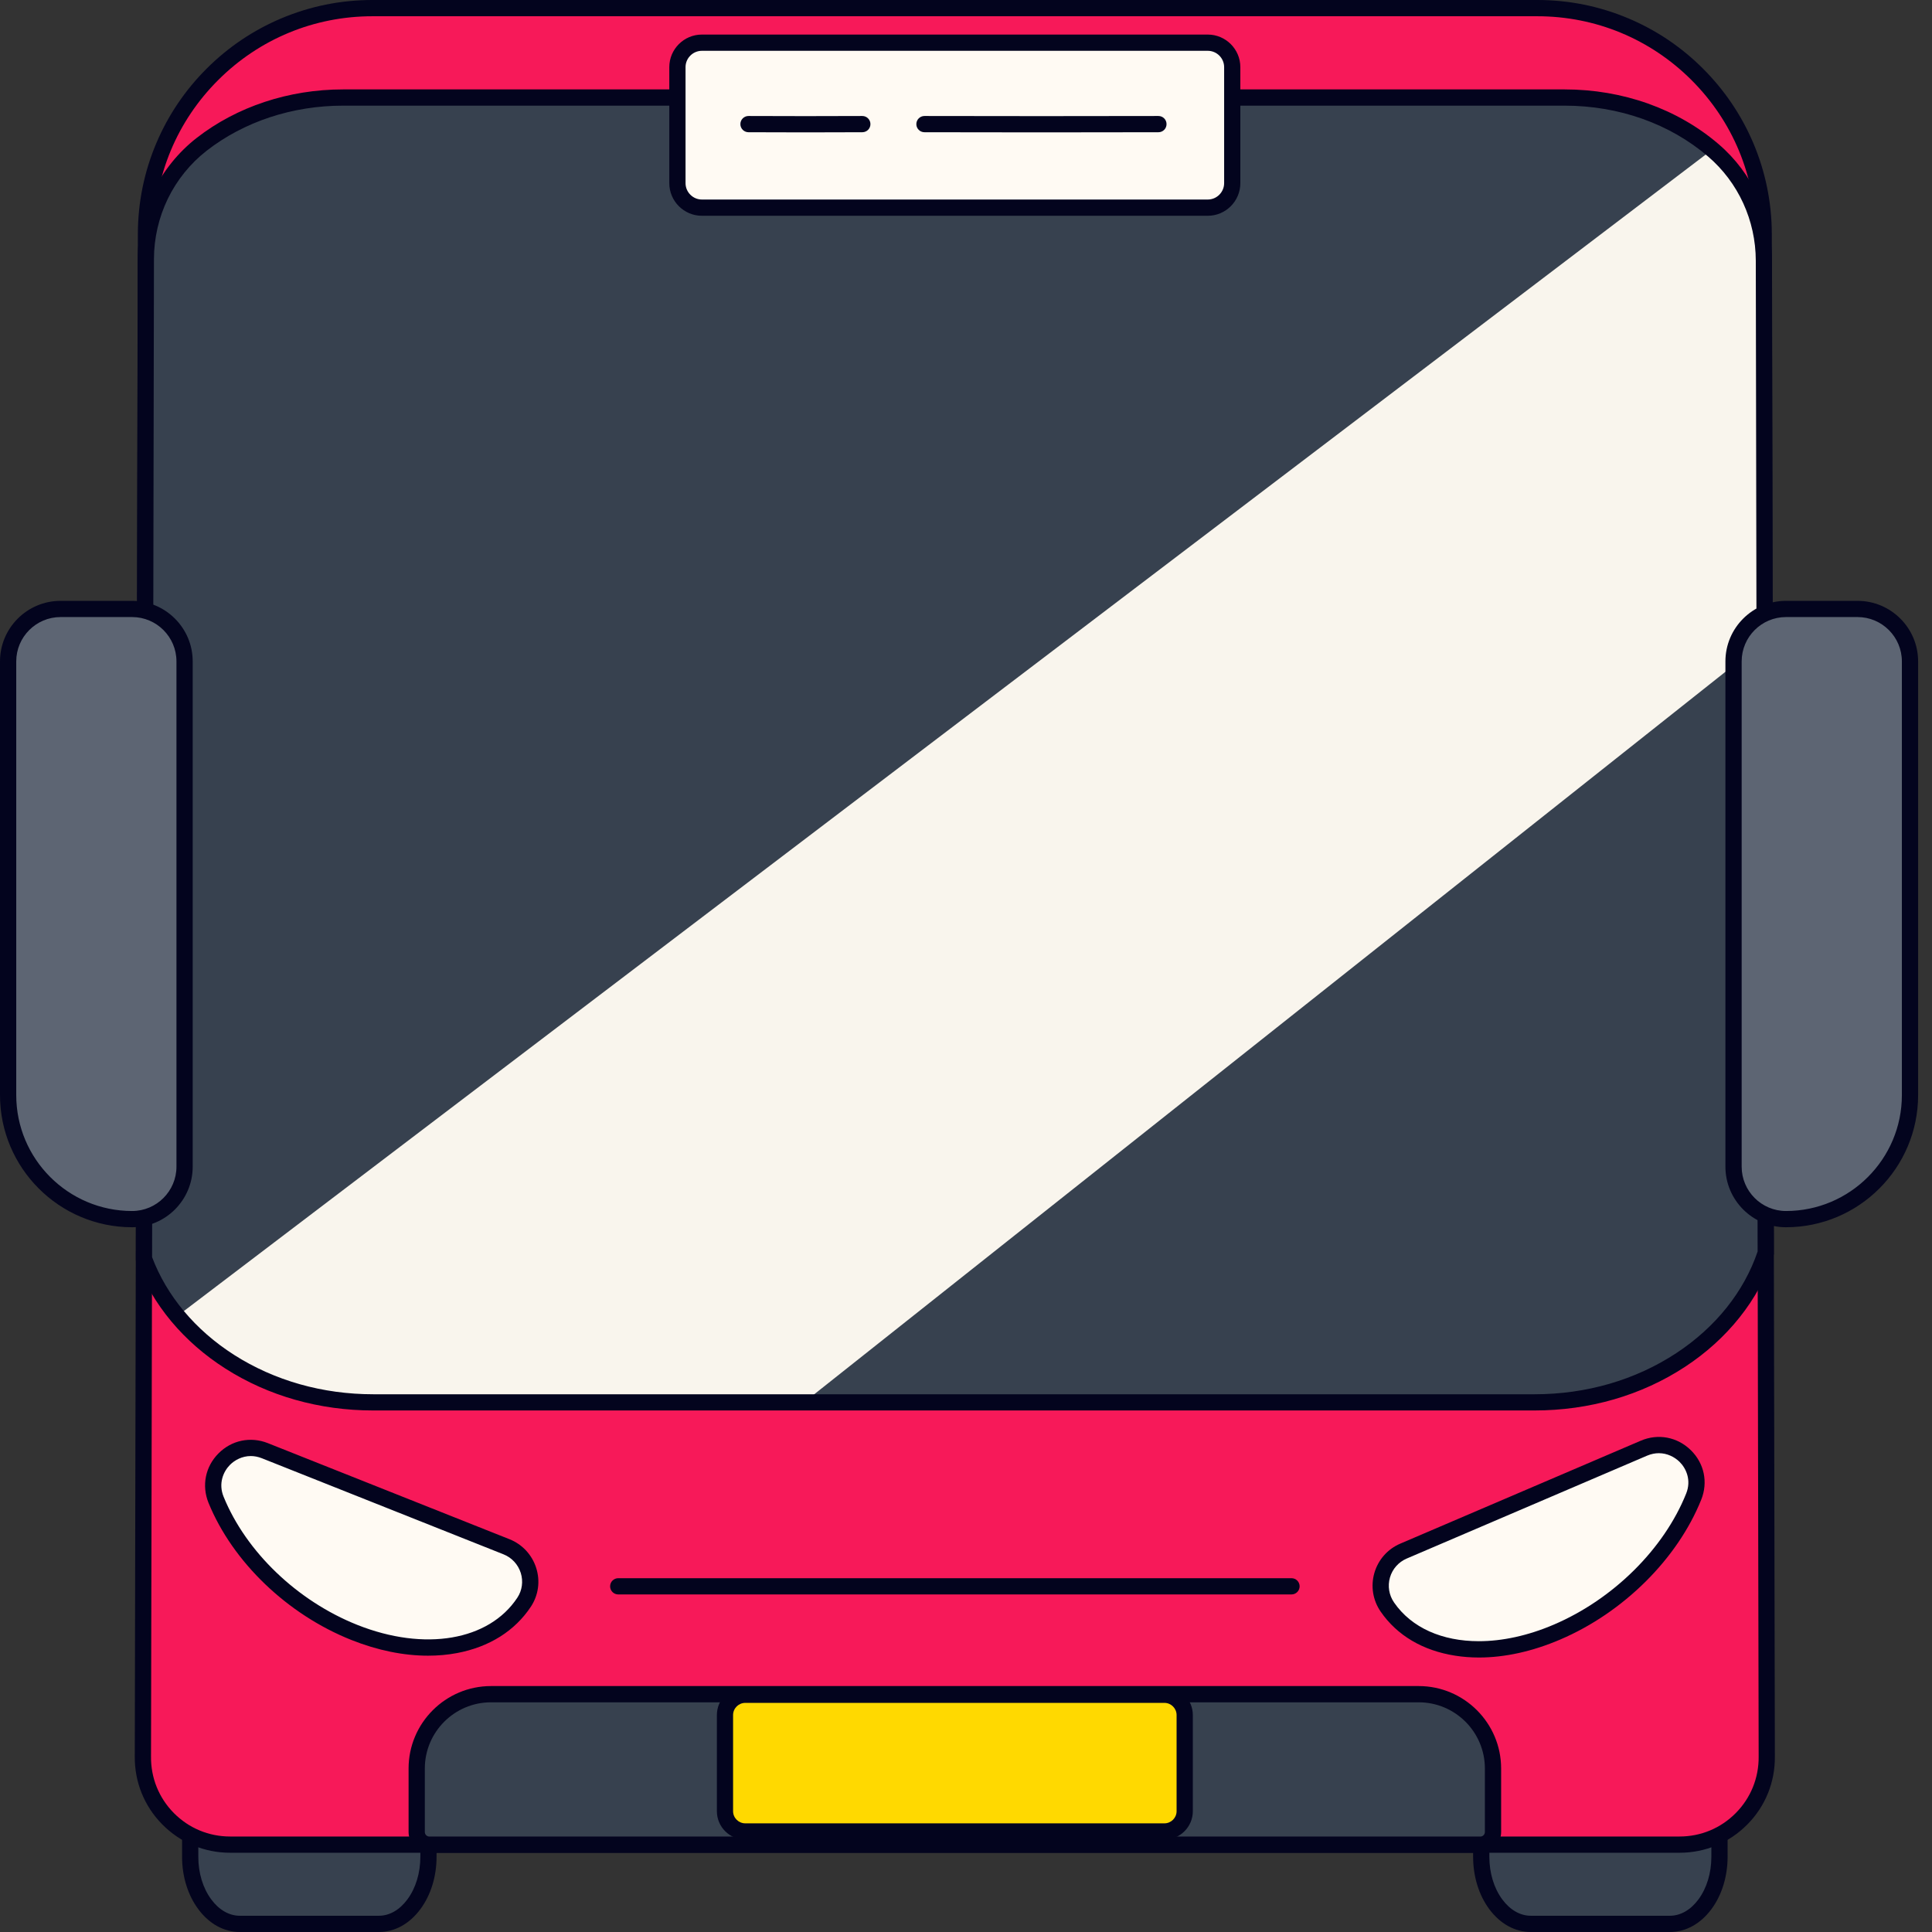 <svg width="54" height="54" viewBox="0 0 54 54" fill="none" xmlns="http://www.w3.org/2000/svg">
<rect x="0" y="0" width="54" height="54" fill="#333333" stroke="none"/>
<path d="M10.591 53.772H6.703C5.937 53.772 5.317 52.933 5.317 51.897V43.258C5.317 42.223 5.937 41.384 6.703 41.384H10.591C11.356 41.384 11.976 42.223 11.976 43.258V51.897C11.976 52.933 11.356 53.772 10.591 53.772Z" fill="#37414F"/>
<path d="M10.59 54H6.702C6.258 54 5.845 53.772 5.54 53.359C5.249 52.966 5.089 52.447 5.089 51.898V43.259C5.089 42.71 5.249 42.192 5.54 41.799C5.845 41.385 6.258 41.158 6.702 41.158H10.59C11.034 41.158 11.447 41.385 11.752 41.799C12.042 42.192 12.202 42.71 12.202 43.259V51.898C12.202 52.447 12.042 52.966 11.752 53.359C11.447 53.772 11.034 54 10.59 54ZM6.702 41.611C6.406 41.611 6.122 41.774 5.905 42.069C5.671 42.384 5.543 42.807 5.543 43.259V51.898C5.543 52.351 5.671 52.774 5.905 53.089C6.122 53.384 6.406 53.546 6.702 53.546H10.59C10.886 53.546 11.169 53.384 11.387 53.089C11.62 52.774 11.749 52.351 11.749 51.898V43.259C11.749 42.807 11.62 42.384 11.387 42.069C11.169 41.774 10.886 41.611 10.59 41.611H6.702Z" fill="#03041E"/>
<path d="M46.674 53.772H42.787C42.021 53.772 41.401 52.933 41.401 51.897V43.258C41.401 42.223 42.021 41.384 42.787 41.384H46.674C47.44 41.384 48.06 42.223 48.06 43.258V51.897C48.06 52.933 47.44 53.772 46.674 53.772Z" fill="#37414F"/>
<path d="M46.674 54H42.786C42.343 54 41.93 53.772 41.624 53.359C41.334 52.966 41.174 52.447 41.174 51.898V43.259C41.174 42.71 41.334 42.192 41.624 41.799C41.93 41.385 42.343 41.158 42.786 41.158H46.674C47.118 41.158 47.531 41.385 47.837 41.799C48.127 42.192 48.287 42.71 48.287 43.259V51.898C48.287 52.447 48.127 52.966 47.837 53.359C47.531 53.772 47.118 54 46.674 54ZM42.786 41.611C42.49 41.611 42.207 41.774 41.989 42.069C41.756 42.384 41.628 42.807 41.628 43.259V51.898C41.628 52.351 41.756 52.774 41.989 53.089C42.207 53.384 42.49 53.546 42.786 53.546H46.674C46.971 53.546 47.254 53.384 47.472 53.089C47.705 52.774 47.833 52.351 47.833 51.898V43.259C47.833 42.807 47.705 42.384 47.472 42.069C47.254 41.774 46.971 41.611 46.674 41.611H42.786Z" fill="#03041E"/>
<path d="M8.739 43.573L8.664 43.783H44.712L44.637 43.573H8.739Z" fill="#303030"/>
<path d="M45.035 44.011H8.34L8.58 43.347H44.796L45.035 44.011Z" fill="#03041E"/>
<path d="M42.967 0.226C46.457 0.226 49.289 3.052 49.296 6.543L49.382 49.093C49.397 50.449 48.302 51.557 46.945 51.557H6.431C5.075 51.557 3.98 50.449 3.995 49.093L4.081 6.543C4.088 3.052 6.919 0.226 10.41 0.226H42.967Z" fill="#F71959"/>
<path d="M46.945 51.785H6.431C5.714 51.785 5.041 51.504 4.537 50.994C4.033 50.485 3.76 49.809 3.767 49.093L3.853 6.543C3.855 5.66 4.029 4.802 4.372 3.995C4.703 3.216 5.176 2.516 5.778 1.916C6.38 1.315 7.081 0.843 7.861 0.514C8.668 0.173 9.526 0 10.41 0H42.966C43.85 0 44.707 0.173 45.515 0.514C46.295 0.843 46.996 1.315 47.597 1.916C48.199 2.516 48.672 3.216 49.004 3.995C49.346 4.802 49.521 5.66 49.523 6.543L49.608 49.093C49.616 49.809 49.343 50.485 48.839 50.994C48.335 51.504 47.662 51.785 46.945 51.785ZM10.41 0.454C8.782 0.454 7.251 1.087 6.099 2.237C4.946 3.387 4.31 4.917 4.307 6.544L4.221 49.094L4.221 49.096C4.214 49.691 4.441 50.252 4.859 50.675C5.278 51.098 5.836 51.331 6.431 51.331H46.945C47.54 51.331 48.098 51.098 48.516 50.675C48.935 50.252 49.161 49.691 49.155 49.096L49.155 49.094L49.069 6.544C49.066 4.917 48.429 3.387 47.277 2.237C46.125 1.087 44.594 0.454 42.966 0.454H10.41Z" fill="#03041E"/>
<path d="M41.376 51.558H12.001C11.806 51.558 11.647 51.399 11.647 51.204V49.429C11.647 48.282 12.577 47.352 13.725 47.352H39.653C40.8 47.352 41.73 48.282 41.73 49.429V51.204C41.73 51.399 41.572 51.558 41.376 51.558Z" fill="#37414F"/>
<path d="M41.376 51.786H12.001C11.681 51.786 11.42 51.525 11.42 51.205V49.43C11.42 48.16 12.454 47.126 13.724 47.126H39.653C40.923 47.126 41.957 48.16 41.957 49.43V51.205C41.957 51.525 41.697 51.786 41.376 51.786ZM13.724 47.58C12.704 47.58 11.874 48.41 11.874 49.43V51.205C11.874 51.275 11.931 51.332 12.001 51.332H41.376C41.446 51.332 41.503 51.275 41.503 51.205V49.43C41.503 48.41 40.673 47.58 39.653 47.58H13.724Z" fill="#03041E"/>
<path d="M32.545 51.189H20.831C20.518 51.189 20.264 50.935 20.264 50.622V47.936C20.264 47.623 20.518 47.369 20.831 47.369H32.545C32.859 47.369 33.113 47.623 33.113 47.936V50.622C33.113 50.935 32.859 51.189 32.545 51.189Z" fill="#FFD900"/>
<path d="M32.545 51.417H20.831C20.393 51.417 20.037 51.061 20.037 50.623V47.937C20.037 47.499 20.393 47.143 20.831 47.143H32.545C32.983 47.143 33.34 47.499 33.34 47.937V50.623C33.34 51.061 32.983 51.417 32.545 51.417ZM20.831 47.596C20.643 47.596 20.49 47.749 20.49 47.937V50.623C20.49 50.81 20.643 50.963 20.831 50.963H32.545C32.733 50.963 32.886 50.81 32.886 50.623V47.937C32.886 47.749 32.733 47.596 32.545 47.596H20.831Z" fill="#03041E"/>
<path d="M14.155 43.231C14.771 43.476 15.014 44.226 14.649 44.78C13.818 46.041 11.945 46.437 9.906 45.627C8.116 44.915 6.668 43.461 6.04 41.92C5.69 41.062 6.541 40.204 7.402 40.546L14.155 43.231Z" fill="#FFFAF3"/>
<path d="M11.965 46.277C11.281 46.277 10.553 46.129 9.822 45.838C8.034 45.127 6.504 43.659 5.829 42.007C5.633 41.525 5.738 40.995 6.105 40.625C6.472 40.254 7.001 40.144 7.486 40.336L14.239 43.021C14.599 43.164 14.872 43.459 14.988 43.828C15.104 44.194 15.049 44.587 14.839 44.906C14.39 45.585 13.676 46.034 12.772 46.204C12.512 46.253 12.242 46.277 11.965 46.277ZM7.01 40.697C6.767 40.697 6.56 40.81 6.427 40.944C6.242 41.131 6.098 41.464 6.25 41.835C6.879 43.377 8.312 44.75 9.989 45.417C11.87 46.164 13.666 45.858 14.46 44.656C14.595 44.452 14.629 44.2 14.556 43.965C14.48 43.725 14.304 43.535 14.071 43.443L7.318 40.758C7.211 40.716 7.108 40.697 7.01 40.697Z" fill="#03041E"/>
<path d="M45.947 40.476C46.805 40.109 47.687 40.961 47.34 41.828C46.718 43.376 45.291 44.857 43.52 45.615C41.495 46.482 39.625 46.145 38.778 44.918C38.399 44.371 38.616 43.614 39.228 43.352L45.947 40.476Z" fill="#FFFAF3"/>
<path d="M41.337 46.328C41.11 46.328 40.888 46.311 40.673 46.277C39.769 46.136 39.049 45.711 38.592 45.048C38.372 44.731 38.307 44.336 38.414 43.965C38.521 43.595 38.785 43.296 39.139 43.145L45.858 40.269C46.343 40.061 46.88 40.162 47.258 40.532C47.633 40.898 47.745 41.428 47.551 41.914C46.886 43.571 45.376 45.07 43.61 45.825C42.834 46.158 42.06 46.328 41.337 46.328ZM46.365 40.617C46.261 40.617 46.151 40.638 46.037 40.686L46.037 40.686L39.318 43.562C39.09 43.66 38.919 43.852 38.85 44.091C38.781 44.33 38.823 44.585 38.965 44.791C39.456 45.502 40.315 45.872 41.333 45.872C41.985 45.872 42.703 45.72 43.431 45.408C45.091 44.698 46.508 43.294 47.129 41.745C47.279 41.372 47.13 41.041 46.941 40.856C46.807 40.726 46.603 40.617 46.365 40.617ZM36.098 44.565H17.28C17.154 44.565 17.053 44.463 17.053 44.338C17.053 44.213 17.154 44.111 17.28 44.111H36.098C36.223 44.111 36.325 44.213 36.325 44.338C36.325 44.463 36.223 44.565 36.098 44.565Z" fill="#03041E"/>
<path d="M43.731 2.728H9.588C8.066 2.728 6.679 3.223 5.636 4.036C4.649 4.804 4.078 5.99 4.076 7.24L4.023 35.181C4.882 37.51 7.425 39.198 10.429 39.198H42.89C45.964 39.198 48.555 37.431 49.353 35.018L49.301 7.286C49.299 6.102 48.787 4.974 47.889 4.204C46.825 3.292 45.355 2.728 43.731 2.728Z" fill="#37414F"/>
<path d="M47.921 4.231C47.901 4.213 47.881 4.196 47.861 4.179L4.958 36.782C6.176 38.244 8.173 39.197 10.43 39.197H22.472L49.321 17.909L49.301 7.285C49.299 6.116 48.802 4.998 47.921 4.231Z" fill="#F9F5ED"/>
<path d="M42.89 39.423H10.43C8.93 39.423 7.502 39.019 6.3 38.252C5.72 37.883 5.212 37.439 4.79 36.935C4.362 36.422 4.032 35.858 3.811 35.258L3.797 35.219L3.797 35.179L3.849 7.238C3.85 6.589 4 5.938 4.283 5.356C4.567 4.772 4.987 4.253 5.497 3.855C6.62 2.981 8.073 2.499 9.589 2.499H43.731C45.356 2.499 46.886 3.043 48.037 4.03C48.982 4.841 49.526 6.027 49.528 7.284L49.58 35.053L49.569 35.088C49.363 35.709 49.043 36.295 48.616 36.829C48.198 37.353 47.688 37.815 47.1 38.201C45.882 39.001 44.426 39.423 42.89 39.423ZM4.251 35.138C4.454 35.675 4.752 36.182 5.139 36.644C5.53 37.112 6.003 37.525 6.544 37.87C7.673 38.589 9.016 38.97 10.43 38.97H42.89C44.338 38.97 45.707 38.573 46.85 37.822C47.398 37.462 47.873 37.033 48.262 36.546C48.647 36.064 48.937 35.537 49.126 34.98L49.075 7.285C49.072 6.16 48.587 5.099 47.741 4.374C46.672 3.458 45.248 2.953 43.731 2.953H9.589C8.173 2.953 6.819 3.4 5.776 4.213C5.32 4.568 4.945 5.032 4.691 5.555C4.438 6.076 4.304 6.658 4.303 7.239L4.251 35.138Z" fill="#03041E"/>
<path d="M49.919 34.075C49.109 34.075 48.453 33.418 48.453 32.608V18.486C48.453 17.676 49.109 17.02 49.919 17.02H51.919C52.729 17.02 53.385 17.676 53.385 18.486V30.609C53.385 32.523 51.833 34.075 49.919 34.075Z" fill="#5D6573"/>
<path d="M49.919 34.302C48.986 34.302 48.226 33.542 48.226 32.609V18.486C48.226 17.553 48.986 16.794 49.919 16.794H51.919C52.852 16.794 53.612 17.553 53.612 18.486V30.609C53.612 32.645 51.955 34.302 49.919 34.302ZM49.919 17.247C49.236 17.247 48.68 17.803 48.68 18.486V32.609C48.68 33.292 49.236 33.848 49.919 33.848C51.705 33.848 53.158 32.395 53.158 30.609V18.486C53.158 17.803 52.602 17.247 51.919 17.247L49.919 17.247Z" fill="#03041E"/>
<path d="M3.693 34.075C4.503 34.075 5.159 33.418 5.159 32.608V18.486C5.159 17.676 4.503 17.02 3.693 17.02H1.693C0.883 17.02 0.227 17.676 0.227 18.486V30.609C0.227 32.523 1.779 34.075 3.693 34.075Z" fill="#5D6573"/>
<path d="M3.693 34.302C1.657 34.302 0 32.645 0 30.609V18.486C0 17.553 0.759 16.794 1.693 16.794H3.693C4.626 16.794 5.386 17.553 5.386 18.486V32.609C5.386 33.542 4.626 34.302 3.693 34.302ZM1.693 17.247C1.01 17.247 0.454 17.803 0.454 18.486V30.609C0.454 32.395 1.907 33.848 3.693 33.848C4.376 33.848 4.932 33.292 4.932 32.609V18.486C4.932 17.803 4.376 17.247 3.693 17.247H1.693V17.247Z" fill="#03041E"/>
<path d="M33.757 5.806H19.62C19.242 5.806 18.935 5.499 18.935 5.121V1.88C18.935 1.501 19.242 1.195 19.62 1.195H33.757C34.136 1.195 34.442 1.501 34.442 1.88V5.121C34.442 5.499 34.136 5.806 33.757 5.806Z" fill="#FFFAF3"/>
<path d="M33.757 6.031H19.619C19.116 6.031 18.707 5.622 18.707 5.119V1.877C18.707 1.375 19.116 0.966 19.619 0.966H33.757C34.259 0.966 34.668 1.375 34.668 1.877V5.119C34.668 5.622 34.259 6.031 33.757 6.031ZM19.619 1.42C19.367 1.42 19.161 1.625 19.161 1.877V5.119C19.161 5.371 19.367 5.577 19.619 5.577H33.757C34.009 5.577 34.215 5.371 34.215 5.119V1.877C34.215 1.625 34.009 1.42 33.757 1.42L19.619 1.42Z" fill="#03041E"/>
<path d="M25.839 3.468C28.025 3.473 30.203 3.473 32.379 3.468H25.839Z" fill="#23CA6C"/>
<path d="M29.113 3.7C28.02 3.7 26.926 3.698 25.839 3.696C25.713 3.696 25.612 3.594 25.612 3.469C25.613 3.343 25.714 3.242 25.839 3.242H25.84C28.014 3.247 30.214 3.247 32.378 3.242H32.378C32.504 3.242 32.605 3.343 32.605 3.469C32.606 3.594 32.504 3.696 32.379 3.696C31.297 3.698 30.206 3.7 29.113 3.7Z" fill="#03041E"/>
<path d="M20.921 3.468C21.981 3.473 23.052 3.473 24.102 3.468H20.921Z" fill="#23CA6C"/>
<path d="M22.515 3.7C21.983 3.7 21.45 3.698 20.92 3.696C20.794 3.695 20.693 3.593 20.694 3.468C20.694 3.343 20.796 3.242 20.921 3.242H20.922C21.981 3.247 23.051 3.247 24.101 3.242H24.102C24.227 3.242 24.328 3.343 24.329 3.468C24.33 3.593 24.229 3.695 24.103 3.696C23.577 3.698 23.047 3.7 22.515 3.7Z" fill="#03041E"/>
</svg>
